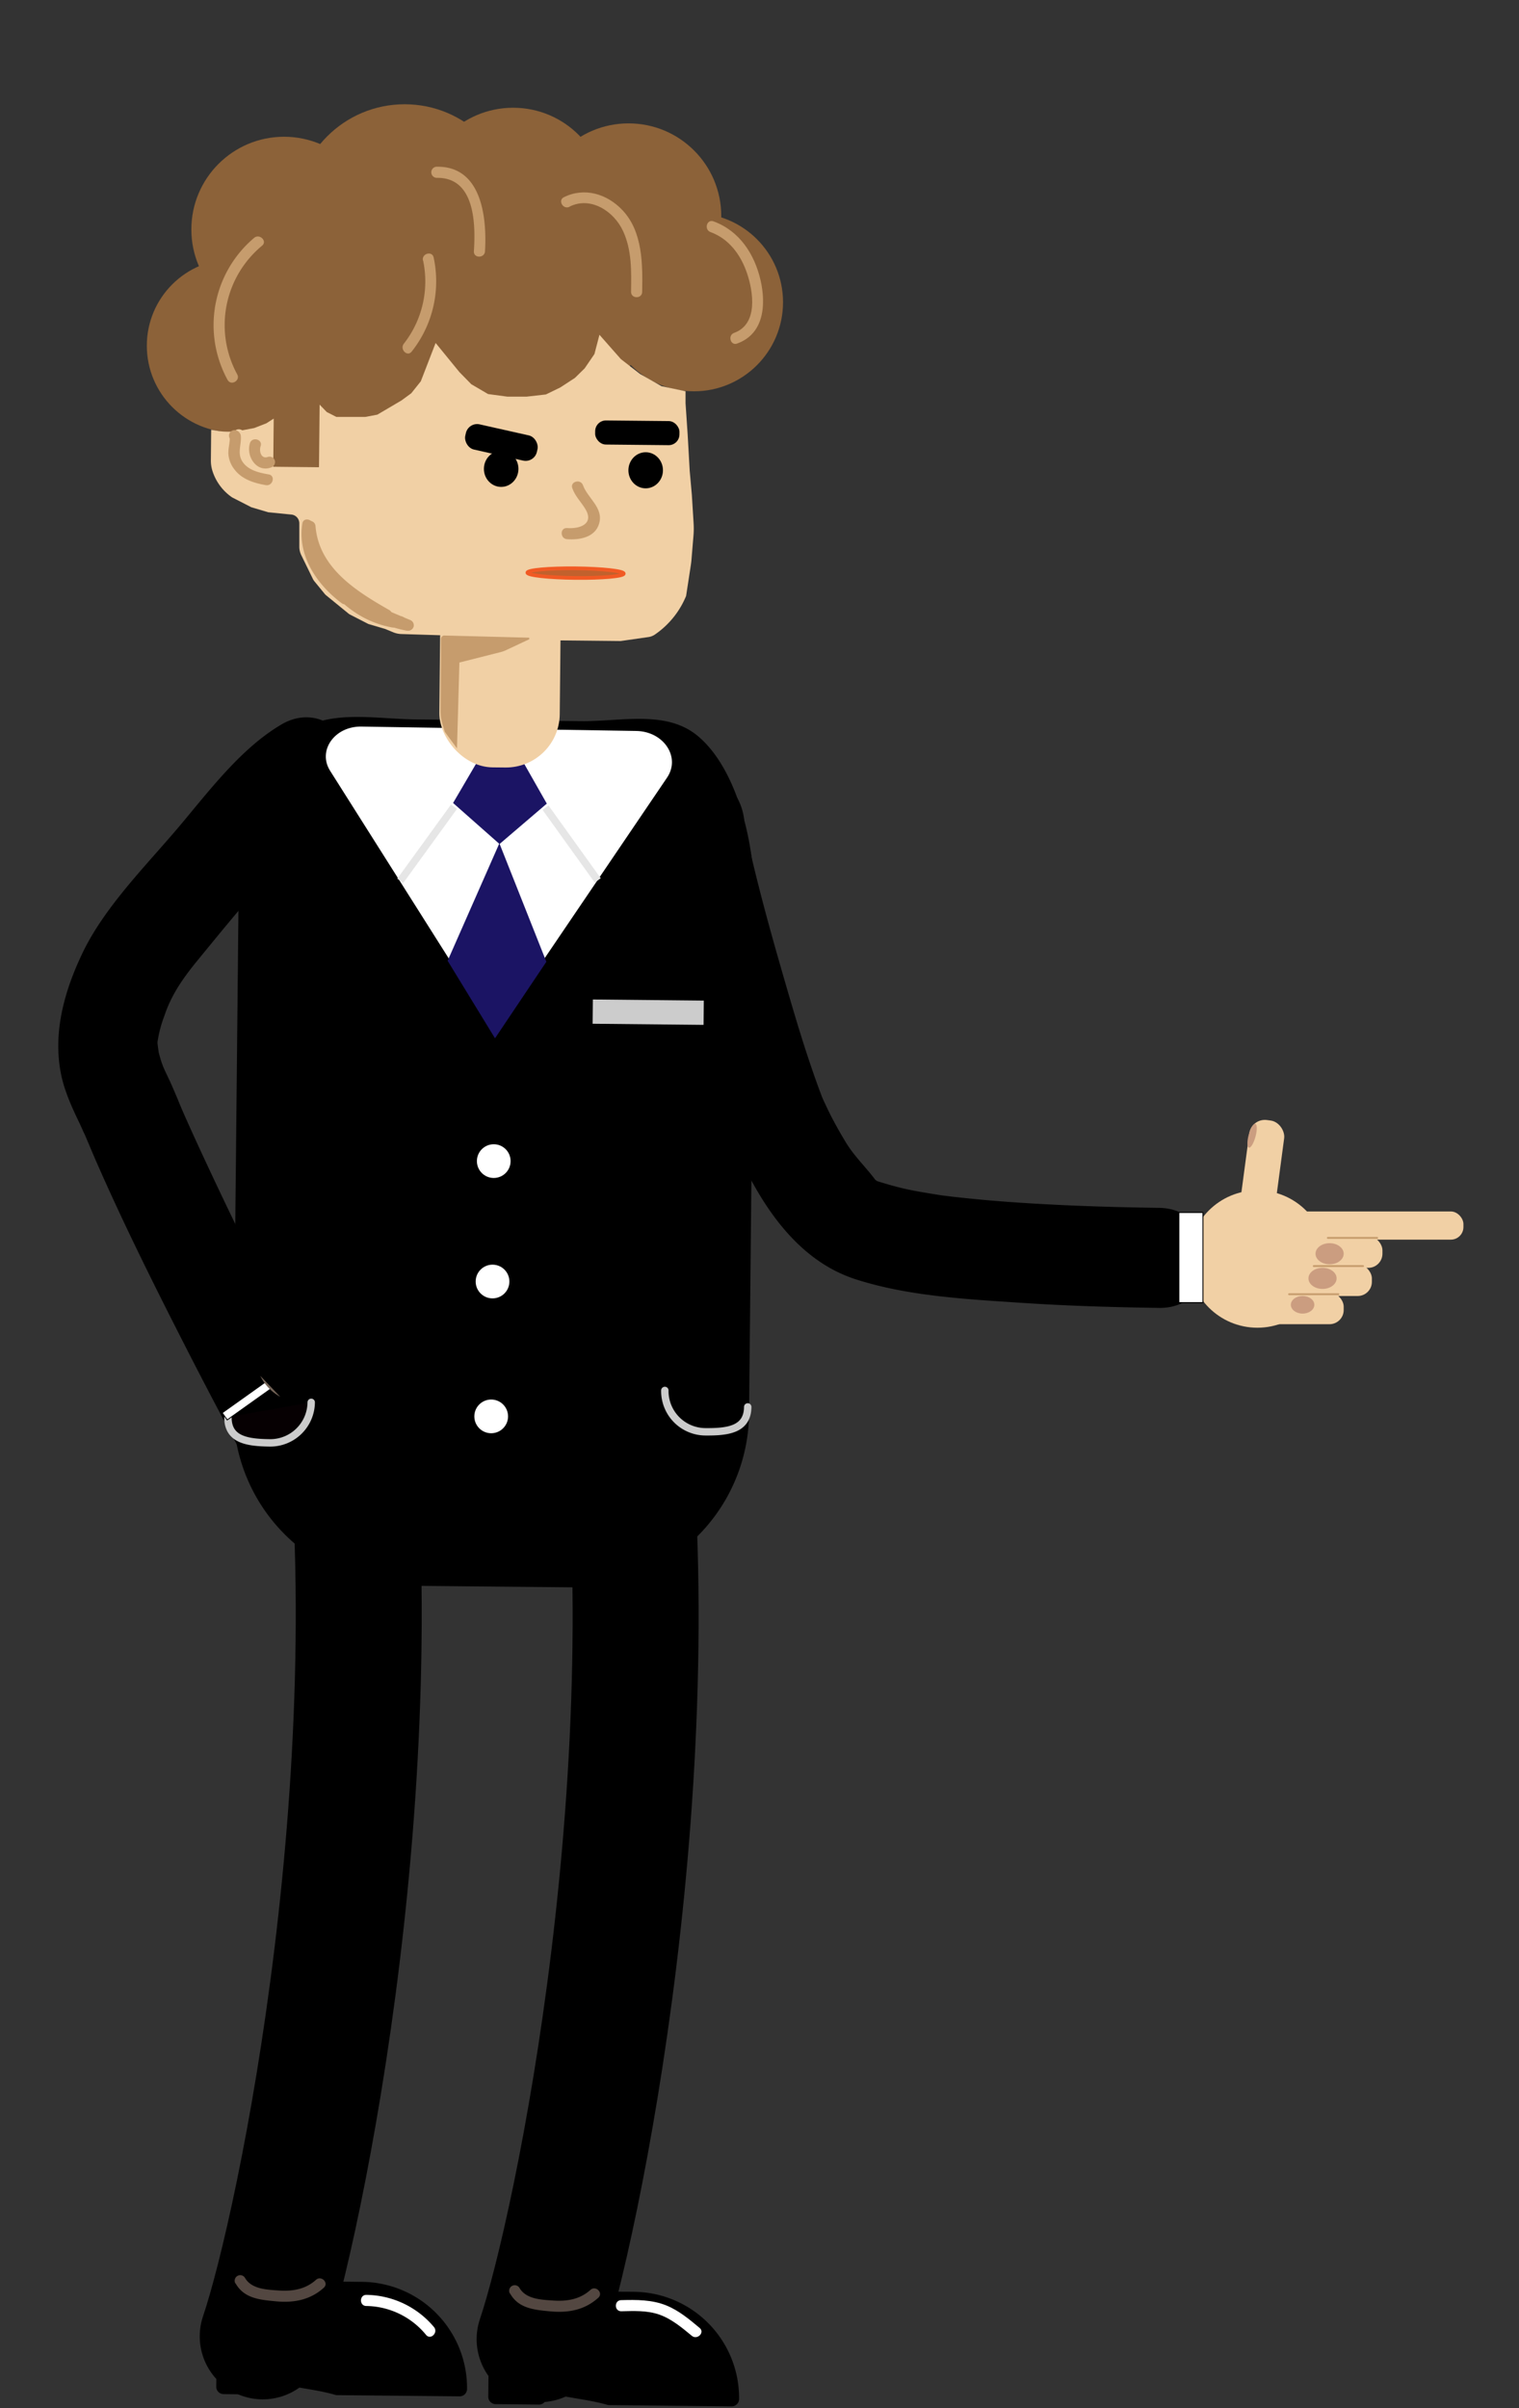 <svg id="Layer_1" data-name="Layer 1" xmlns="http://www.w3.org/2000/svg" viewBox="0 0 410 650"><rect x="0" y="0" width="410" height="650" fill="#333333" stroke="none"/><defs><style>.cls-1,.cls-2,.cls-4{stroke:#000;}.cls-1,.cls-13,.cls-18,.cls-2,.cls-4,.cls-7,.cls-8{stroke-linecap:round;}.cls-1,.cls-13,.cls-15,.cls-16,.cls-2,.cls-4{stroke-linejoin:round;}.cls-1{stroke-width:4px;}.cls-2,.cls-5{fill:#fff;}.cls-15,.cls-16,.cls-2,.cls-7,.cls-8,.cls-9{stroke-width:2px;}.cls-3{fill:#1b1464;}.cls-16,.cls-18,.cls-4,.cls-8{fill:none;}.cls-4{stroke-width:34px;}.cls-6{fill:#f1d0a5;}.cls-7{fill:#060002;}.cls-7,.cls-8,.cls-9{stroke:#ccc;}.cls-9{fill:#ccc;}.cls-10{fill:#736357;}.cls-11{fill:#534741;}.cls-12{fill:#8c6239;}.cls-13{fill:#c1612d;stroke:#f15a24;}.cls-14{fill:#c69c6d;}.cls-15{fill:#e6e6e6;}.cls-15,.cls-16{stroke:#e6e6e6;}.cls-17{fill:#cb9d80;}.cls-18{stroke:#c69c6d;stroke-miterlimit:10;stroke-width:0.5px;}</style></defs><title>mand_start</title><path d="M75.86,195.6c-11,6.5-19.66,18.21-27.79,27.81-8.83,10.42-19.88,21.44-25.8,33.81-4.94,10.34-8.14,21.7-5.7,33.16,1,4.55,3,8.84,5,13,.34.74.68,1.49,1,2.22,1.86,3.76-1.5-3.63.69,1.52.88,2.07,1.75,4.14,2.64,6.2,6.75,15.43,14.21,30.55,21.83,45.56,8.26,16.26,16.71,32.46,25.87,48.23,8.73,15,32.07,1.45,23.32-13.62-15.64-26.91-29.8-54.86-42.87-83.09q-2.1-4.55-4.13-9.11c-.69-1.56-1.36-3.13-2-4.69-1-2.31,1.86,4.36-.35-.85-.54-1.26-1.07-2.53-1.64-3.78-.43-.93-.88-1.85-1.31-2.78-.15-.3-1.18-2.69-.62-1.3s-.39-1.13-.48-1.44c-.27-.86-.51-1.73-.73-2.61.1.41-.31-2.15-.28-2.56a32.35,32.35,0,0,1,1.86-7.09c1.81-5.52,4.89-10,8.75-14.73,3.64-4.45,7.28-8.91,11-13.32,4.88-5.83,9.82-11.62,15-17.2,2.32-2.51,4.68-5,7.17-7.34,1-.93,2.05-1.78,3-2.71,1.39-1.29-2.89,1.84.24,0,15-8.81,1.39-32.16-13.63-23.32Z"/><path d="M173.93,221.86c.91,13.56,5.36,27.17,9,40.17,3.81,13.55,7.57,27.31,12.61,40.47,6.59,17.21,16.85,36.83,35.46,42.8,14.14,4.54,29.82,5.35,44.54,6.33,12.42.83,24.87,1.2,37.32,1.38,17.38.24,17.39-26.76,0-27-9.9-.14-19.8-.41-29.68-.93-7.2-.37-14.39-.87-21.56-1.6-1.63-.16-3.26-.34-4.9-.53l-3.18-.39c.42.05,3,.44.49.05-3.18-.5-6.35-1-9.5-1.68-2.62-.58-5.16-1.33-7.72-2.12-3.22-1,2.33,1.18,0,0a7.31,7.31,0,0,0-1.22-.67c-1.41-.39,1.9,2,1.18,1-2.66-3.75-6-6.77-8.43-10.75q-2-3.29-3.81-6.74c-.78-1.5-1.47-3-2.21-4.56l-.68-1.53c.59,1.43.71,1.7.35.82-4.44-11.65-7.9-23.71-11.35-35.69-2.34-8.13-4.59-16.3-6.62-24.51-.85-3.44-1.67-6.88-2.37-10.35-.27-1.29-.49-2.58-.73-3.88-.62-3.36.28,3.6,0,0-.49-7.28-5.85-13.5-13.5-13.5-6.93,0-14,6.19-13.5,13.5Z"/><path class="cls-1" d="M154.53,426.43,109.74,426A45.33,45.33,0,0,1,65,380.32l1.41-139.4c.13-13.19,4.24-32.33,13.41-40.52,8.12-7.24,20.87-4.33,32.54-4.22l44.5.46c10.8.11,22.48-2.92,30.21,3.55,10.05,8.41,14.67,28.05,14.52,42.1l-1.41,139.4A45.33,45.33,0,0,1,154.53,426.43Z"/><path class="cls-2" d="M88.26,208.58c-3.88-6.13,1.27-13.6,9.29-13.47l37.37.59,36.82.59c8.26.13,13.32,8,9.12,14.18l-47.29,69.77Z"/><polygon class="cls-3" points="147.47 259.59 133.61 280.25 120.82 259.32 134.79 227.61 147.47 259.59"/><path class="cls-4" d="M92.45,365C107.14,474.83,81,600.81,70.91,630.6"/><path class="cls-4" d="M167.19,365.74c14.69,109.85-11.49,235.83-21.54,265.62"/><circle class="cls-5" cx="133.27" cy="313.39" r="4.55"/><circle class="cls-5" cx="132.94" cy="345.89" r="4.55"/><circle class="cls-5" cx="132.58" cy="382.29" r="4.55"/><polygon class="cls-3" points="134.83 227.81 147.59 216.9 141.34 205.9 128.69 205.81 122.29 216.73 134.83 227.81"/><rect class="cls-6" x="118.68" y="157.74" width="32.5" height="49.4" rx="14.52" transform="translate(1.86 -1.36) rotate(0.58)"/><path class="cls-7" d="M84,378.5a11.05,11.05,0,0,1-11.16,10.94c-6.11-.07-11.37-.84-11.31-6.94"/><path class="cls-8" d="M179.45,375.29a11,11,0,0,0,10.93,11.16c6.1.06,11.38-.61,11.44-6.71"/><rect class="cls-9" x="160.98" y="270.92" width="27.95" height="4.55" transform="translate(2.78 -1.76) rotate(0.58)"/><rect class="cls-5" x="59.32" y="376.94" width="14.37" height="2.35" transform="translate(-206.98 108.66) rotate(-35.45)"/><path d="M71.64,373.17l1.22,1.71-11.5,8.19-1.22-1.71,11.5-8.19m.06-.35L59.79,381.3l1.51,2.11,11.91-8.47-1.51-2.12Z"/><path class="cls-10" d="M70.26,371.35A12.69,12.69,0,0,0,75.64,377"/><path class="cls-1" d="M76.84,641.7a3.56,3.56,0,0,1,.78.08c4.35.94,9,1.39,13.39,2.68l33.05.33a26.65,26.65,0,0,0-26.37-26.91l-32.36-.33a4.68,4.68,0,0,0-4.73,4.64l-.23,22,11.69.12a3.17,3.17,0,0,1,4.78-2.57Z"/><path class="cls-1" d="M150.26,644.39a3.59,3.59,0,0,1,.78.09c4.35.94,9,1.39,13.4,2.67l33.05.34a26.66,26.66,0,0,0-26.38-26.92l-32.36-.33a4.68,4.68,0,0,0-4.73,4.65l-.23,22,11.69.12a3.06,3.06,0,0,1,3.17-3A3.2,3.2,0,0,1,150.26,644.39Z"/><path class="cls-11" d="M63.58,616.29c2.33,4.11,6.62,4.45,11,4.86,4.77.44,9.22-.4,12.83-3.69,1.43-1.3-.7-3.41-2.12-2.12-2.8,2.54-6.31,3.13-10,2.88-3.26-.22-7.42-.35-9.18-3.44a1.5,1.5,0,0,0-2.59,1.51Z"/><path class="cls-11" d="M137.66,619c2.32,4.12,6.61,4.45,11,4.86,4.77.44,9.22-.4,12.83-3.69,1.43-1.3-.7-3.41-2.12-2.12-2.79,2.54-6.31,3.13-10,2.88-3.25-.22-7.42-.35-9.17-3.44a1.5,1.5,0,0,0-2.59,1.51Z"/><circle class="cls-12" cx="109.22" cy="57.71" r="29.57"/><circle class="cls-12" cx="138.5" cy="54.1" r="25.02"/><circle class="cls-12" cx="76.67" cy="61.93" r="25.02"/><circle class="cls-12" cx="169.66" cy="58.32" r="25.02"/><circle class="cls-12" cx="187.3" cy="81.57" r="24.05"/><circle class="cls-12" cx="145.72" cy="79.2" r="31.2"/><circle class="cls-12" cx="95.92" cy="86.82" r="28.92"/><rect class="cls-12" x="70.61" y="99.98" width="17.55" height="30.55" rx="7.84" transform="matrix(1, 0.01, -0.01, 1, 1.17, -0.8)"/><circle class="cls-12" cx="63.03" cy="93.31" r="23.4"/><path class="cls-6" d="M151.22,172.85l5.9.06,10.4.11,7.54-1.08a4.07,4.07,0,0,0,1.69-.66h0a23.42,23.42,0,0,0,8.44-10.43h0l1.27-8.27c.08-.54.15-1.09.19-1.64l.55-6.65a23.36,23.36,0,0,0,0-3.24l-.46-7.48-.58-6.51-.55-9.76-.57-8.45,0-3.25-6.48-1.37-5.82-3.31-5.16-4-5.78-6.56-1.35,5.19-2.64,3.87-2.63,2.58-3.92,2.56-3.92,1.91-5.21.59-5.2,0-5.19-.7-4.53-2.65-3.21-3.28-3.21-3.93-3.21-3.93-2,5.18-2,5.17L111,106.15l-2.62,1.92L105.11,110l-3.27,1.92-3.25.61-3.9,0-3.9,0-2.59-1.32-1.93-2-.07,7.15-.1,9.75-12.35-.13.13-13-2,1.28-3.26,1.27-3.43.65a19.2,19.2,0,0,1-6.19.16L57,116l-.08,8.27a9.17,9.17,0,0,0,.44,2.89h0a13.66,13.66,0,0,0,5.31,7.1h0l5.17,2.65,4.54,1.35,6.32.63a2.35,2.35,0,0,1,1.4.68h0a2.44,2.44,0,0,1,.69,1.74l0,4.18,0,2a5.15,5.15,0,0,0,.53,2.35l1.37,2.81,1.74,3.57a3.39,3.39,0,0,0,.41.65l2.74,3.35a3.08,3.08,0,0,0,.51.51l5.92,4.83a2.32,2.32,0,0,0,.53.35l4.89,2.51,4.54,1.34,2.19.91a6.19,6.19,0,0,0,2.16.46l10.58.33"/><rect x="125.41" y="115.95" width="19.81" height="6.97" rx="3.11" transform="translate(29.48 -26.76) rotate(12.66)"/><rect x="160.62" y="113.59" width="22.75" height="6.5" rx="2.9" transform="matrix(1, 0.01, -0.01, 1, 1.19, -1.74)"/><ellipse cx="135.28" cy="126.54" rx="4.87" ry="4.66" transform="translate(7.37 260.54) rotate(-89.42)"/><ellipse cx="174.28" cy="126.94" rx="4.87" ry="4.66" transform="translate(45.58 299.92) rotate(-89.42)"/><ellipse class="cls-13" cx="155.36" cy="154.7" rx="1.3" ry="13" transform="translate(-0.91 308.48) rotate(-89.42)"/><path class="cls-14" d="M154.47,131.77c.78,2.17,2.29,3.61,3.48,5.53,2.51,4.06-1.34,5.5-4.9,5.23-1.93-.14-1.92,2.86,0,3,3.35.25,7.6-.46,8.67-4.24,1.22-4.27-3.09-6.79-4.36-10.32-.65-1.81-3.55-1-2.89.8Z"/><path class="cls-14" d="M120.06,197.52l-.63-2a12.25,12.25,0,0,1-.52-4l.11-19.07a.92.92,0,0,1,.94-.92l22.68.58a.25.25,0,0,1,.1.48l-6.26,2.94a8.13,8.13,0,0,1-1.36.48L124,178.82,123.35,202"/><path class="cls-14" d="M81.61,141.29c-1.4,8.65,3.89,16.5,10.61,21.51,1.55,1.15,3-1.45,1.51-2.59-2.42-1.81-4.35-4.44-6.29-6.78a14.09,14.09,0,0,1-2.93-11.34c.3-1.89-2.59-2.7-2.9-.8Z"/><path class="cls-14" d="M82.16,142c1,12.51,11.39,19.54,21.4,25.25a1.5,1.5,0,0,0,1.52-2.59c-8.93-5.09-19-11.37-19.92-22.66-.16-1.91-3.16-1.92-3,0Z"/><path class="cls-14" d="M84.26,151.19c.44,1.88,1.92,3.48,2.95,5.09A23,23,0,0,0,92,161.72a40.48,40.48,0,0,0,13,6.74c1.83.63,2.62-2.27.8-2.89-4.14-1.42-8.31-3.16-11.72-6a19.8,19.8,0,0,1-4-4.35c-.81-1.23-2.62-3.43-3-4.85-.43-1.88-3.33-1.09-2.89.79Z"/><path class="cls-14" d="M93.14,162.77c.5.18.9.73,1.31,1a7.62,7.62,0,0,0,1.54.89c1.22.57,2.47,1.07,3.7,1.6,1.75.75,3.28-1.83,1.51-2.59-1.36-.59-2.78-1.12-4.1-1.79-1.16-.58-1.91-1.61-3.16-2.05-1.82-.64-2.61,2.26-.8,2.89Z"/><path class="cls-14" d="M92.32,162.36,95,163.81a1.54,1.54,0,0,0,2-.54,1.51,1.51,0,0,0-.54-2.05l-2.66-1.45a1.5,1.5,0,0,0-1.51,2.59Z"/><path class="cls-14" d="M94,163.36a1.5,1.5,0,0,0,0-3,1.5,1.5,0,0,0,0,3Z"/><path class="cls-14" d="M91.75,161.15c.84,2.29,2.91,3.19,4.94,4.31a52.83,52.83,0,0,0,7.94,3.18c1.83.65,2.61-2.25.8-2.89a58.33,58.33,0,0,1-6-2.25c-1.26-.61-4.24-1.76-4.75-3.15-.66-1.8-3.56-1-2.89.8Z"/><path class="cls-14" d="M89.71,159.62a26.48,26.48,0,0,0,16.05,9.72c1.89.36,2.69-2.53.8-2.89-5.22-1-11.11-4.08-14.26-8.35-1.13-1.54-3.73,0-2.59,1.52Z"/><path class="cls-14" d="M103.58,167.54l6.21,2.62a1.51,1.51,0,0,0,1.85-1,1.53,1.53,0,0,0-1-1.84l-6.21-2.62a1.52,1.52,0,0,0-1.85,1,1.55,1.55,0,0,0,1,1.85Z"/><path class="cls-14" d="M106.28,169.17a4.1,4.1,0,0,1,1.4.07v-2.89a1.85,1.85,0,0,1-.81.05,1.5,1.5,0,0,0-.79,2.9,27.72,27.72,0,0,0,3.59.9,1.55,1.55,0,0,0,1.85-1,1.52,1.52,0,0,0-1-1.85,27.86,27.86,0,0,1-3.6-.9l-.79,2.9a5.67,5.67,0,0,0,2.39-.06,1.51,1.51,0,0,0,0-2.89,6.46,6.46,0,0,0-2.19-.18,1.54,1.54,0,0,0-1.5,1.5,1.52,1.52,0,0,0,1.5,1.5Z"/><path class="cls-6" d="M62.89,117.31c-.18,3.55-.23,7.51,1.91,10.55s6.35,4.46,9.92,5.13c1.88.35,2.69-2.54.79-2.9-3-.56-6.87-1.56-8.54-4.4-1.44-2.46-1.22-5.64-1.08-8.38.09-1.93-2.91-1.92-3,0Z"/><path class="cls-14" d="M67.48,119.56c-1.15,3.48,1.7,8.11,5.71,6.6a1.55,1.55,0,0,0,1-1.85,1.51,1.51,0,0,0-1.84-1c-1.84.7-2.48-1.5-2-2.9.61-1.84-2.28-2.63-2.89-.8Z"/><path class="cls-14" d="M62,117.69c.15,1.71-.5,3.35-.34,5.06a7.62,7.62,0,0,0,1.66,4c2,2.63,5.26,3.64,8.42,4.19,1.89.34,2.7-2.55.8-2.89-2.55-.45-5.51-1.09-7.06-3.39s-.27-4.52-.48-7c-.16-1.91-3.16-1.93-3,0Z"/><path class="cls-14" d="M63.31,119.09a1.5,1.5,0,0,0,0-3,1.5,1.5,0,0,0,0,3Z"/><path class="cls-5" d="M167.7,623.82c3.39-.09,6.93-.24,10.19.88s6.14,3.5,8.83,5.74c1.47,1.23,3.61-.88,2.12-2.12-2.77-2.31-5.6-4.7-9-6.07-3.88-1.57-8-1.54-12.16-1.43-1.93,0-1.94,3,0,3Z"/><path class="cls-5" d="M98.92,622.4A21.23,21.23,0,0,1,115,630.2c1.24,1.49,3.36-.64,2.13-2.12a24.2,24.2,0,0,0-18.25-8.68c-1.93,0-1.93,3,0,3Z"/><line class="cls-15" x1="122.54" y1="217.74" x2="108.04" y2="237.74"/><line class="cls-16" x1="147.24" y1="217.99" x2="161.34" y2="237.63"/><path class="cls-14" d="M114.2,70.31A27.27,27.27,0,0,1,109,92.77c-1.17,1.51.94,3.65,2.12,2.12a30.51,30.51,0,0,0,5.93-25.38c-.39-1.89-3.28-1.09-2.89.8Z"/><path class="cls-14" d="M191.78,62.64c5,1.83,8.17,6.15,9.85,11.1,1.74,5.11,3,13.77-3.47,16.1-1.81.64-1,3.54.79,2.89,7.27-2.6,7.85-10.48,6.33-17.11-1.62-7.06-5.72-13.34-12.71-15.88-1.81-.66-2.6,2.24-.79,2.9Z"/><path class="cls-14" d="M153.72,55.77c5.77-2.87,12,1.29,14.44,6.57,2.39,5.11,2.27,10.91,2.17,16.43,0,1.93,3,1.93,3,0,.14-7.46.16-16.21-5.28-22-4.13-4.43-10.29-6.31-15.84-3.55-1.73.85-.21,3.44,1.51,2.59Z"/><path class="cls-14" d="M117.91,48c10.35-.15,10.47,12.56,10,19.82-.11,1.93,2.89,1.92,3,0,.54-9.09-.88-23-13-22.82a1.5,1.5,0,0,0,0,3Z"/><path class="cls-14" d="M68.61,64.19a30.81,30.81,0,0,0-7.18,38.35c.93,1.69,3.53.18,2.59-1.51a27.8,27.8,0,0,1,6.71-34.71c1.5-1.23-.64-3.34-2.12-2.13Z"/><circle class="cls-6" cx="339.39" cy="339.82" r="18.54"/><rect class="cls-6" x="336.06" y="302.27" width="9.51" height="24.72" rx="4.25" transform="translate(44.62 -42.32) rotate(7.6)"/><ellipse class="cls-17" cx="337.96" cy="306.54" rx="3.33" ry="0.95" transform="translate(-46.08 552.91) rotate(-74.89)"/><rect class="cls-6" x="349.37" y="326.98" width="45.63" height="7.61" rx="3.4"/><rect class="cls-6" x="347.47" y="333.64" width="25.67" height="8.56" rx="3.82"/><rect class="cls-6" x="344.62" y="341.24" width="25.67" height="8.56" rx="3.82"/><rect class="cls-6" x="339.86" y="348.85" width="22.82" height="8.56" rx="3.82"/><ellipse class="cls-17" cx="358.88" cy="338.39" rx="3.8" ry="2.85"/><ellipse class="cls-17" cx="356.97" cy="345.04" rx="3.8" ry="2.85"/><ellipse class="cls-17" cx="351.59" cy="352.17" rx="3.17" ry="2.38"/><line class="cls-18" x1="358.4" y1="334.11" x2="371.71" y2="334.11"/><line class="cls-18" x1="354.6" y1="341.72" x2="367.91" y2="341.72"/><line class="cls-18" x1="347.94" y1="349.32" x2="361.25" y2="349.32"/><rect class="cls-5" x="318.21" y="327.27" width="6.49" height="24.3"/><path d="M324.57,327.39v24.06h-6.24V327.39h6.24m.25-.25h-6.74V351.7h6.74V327.14Z"/></svg>
